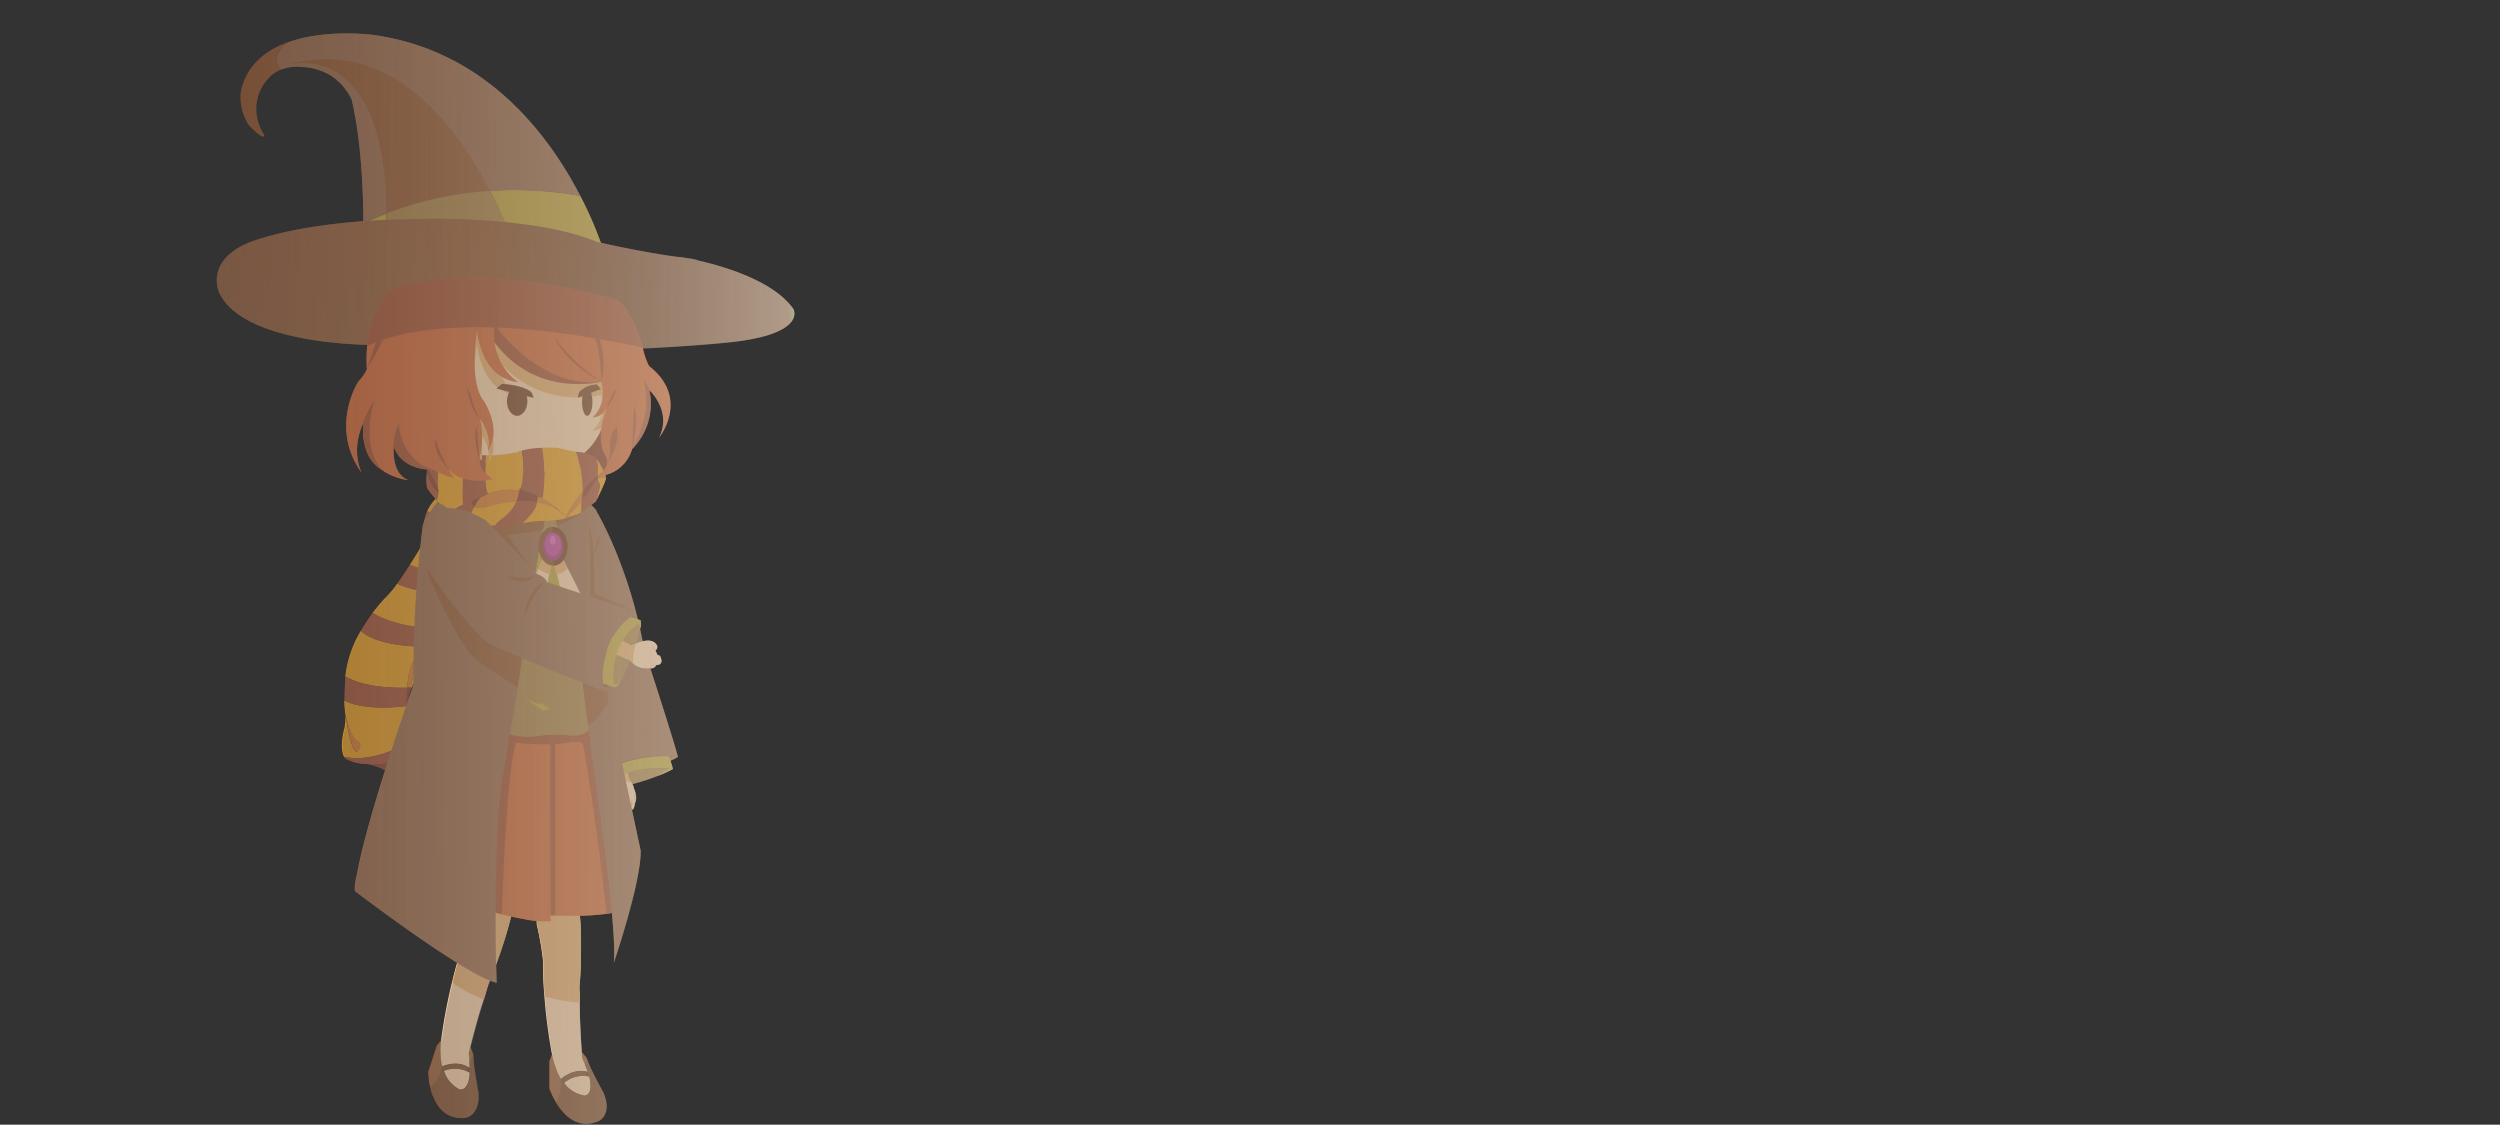 <svg xmlns="http://www.w3.org/2000/svg" xmlns:xlink="http://www.w3.org/1999/xlink" viewBox="0 0 758 341"><rect x="0" y="0" width="758" height="341" fill="#333333" stroke="none"/><defs><style>.cls-1{isolation:isolate;}.cls-2{fill:#e39b1d;}.cls-3{fill:#d2772a;}.cls-4{fill:#984934;}.cls-5{fill:#7f3526;}.cls-6{fill:none;}.cls-7{fill:#8a5330;}.cls-8{fill:#f6d6b2;}.cls-9{fill:#704126;}.cls-10{fill:#59321e;}.cls-11{fill:#e2ac6e;}.cls-12{fill:#90654c;}.cls-13{fill:#a18046;}.cls-14{fill:#f9d9b5;}.cls-15{fill:#e5af6e;}.cls-16{fill:#b7a238;}.cls-17{fill:#cc6335;}.cls-18{fill:#9d4b31;}.cls-19{fill:url(#linear-gradient);}.cls-20{fill:#9b4934;}.cls-21{fill:#d5772a;}.cls-22{fill:#e69e1d;}.cls-23{fill:#913a30;}.cls-24{fill:#f9dab6;}.cls-25{fill:#7f492b;}.cls-26{fill:#6b3822;}.cls-27{fill:#9e3089;}.cls-28{fill:#bc40a1;}.cls-29{fill:#d860c1;}.cls-30{fill:#cf6335;}.cls-31{fill:#6b3c22;}.cls-32{mix-blend-mode:overlay;fill:url(#linear-gradient-2);}.cls-33{opacity:0.4;mix-blend-mode:multiply;fill:url(#linear-gradient-3);}.cls-34{fill:#fff;}</style><linearGradient id="linear-gradient" x1="94.22" y1="117.14" x2="224.37" y2="86.79" gradientTransform="translate(-33.22 -3.22) rotate(-1.78)" gradientUnits="userSpaceOnUse"><stop offset="0" stop-color="#90654c"/><stop offset="0.67" stop-color="#8a5330"/><stop offset="1" stop-color="#6d4530"/></linearGradient><linearGradient id="linear-gradient-2" x1="66.09" y1="175.04" x2="241.22" y2="175.04" gradientUnits="userSpaceOnUse"><stop offset="0" stop-color="#f2deb6" stop-opacity="0"/><stop offset="0.99" stop-color="#f4e9d7" stop-opacity="0.6"/><stop offset="1" stop-color="#c7e1b7" stop-opacity="0.8"/></linearGradient><linearGradient id="linear-gradient-3" x1="103.61" y1="174.44" x2="272.92" y2="177.06" gradientUnits="userSpaceOnUse"><stop offset="0" stop-color="#564339"/><stop offset="0.22" stop-color="#564339" stop-opacity="0.87"/><stop offset="0.61" stop-color="#564339" stop-opacity="0.52"/><stop offset="1" stop-color="#564339" stop-opacity="0.1"/></linearGradient></defs><title>character9_7</title><g class="cls-1"><g id="Layer_1" data-name="Layer 1"><path class="cls-2" d="M133.87,149.18l.18.18a.39.39,0,0,1,.1-.08Z" transform="translate(-0.36 0.4)"/><path class="cls-3" d="M156.93,151.74c-4.72.22-11.5.4-14.74-.09a73.9,73.9,0,0,1-8-2.37.39.39,0,0,0-.1.08c.94.88,5.75,4.76,18.29,5.8.45-.41.86-.77,1.24-1.07A26.41,26.41,0,0,1,156.93,151.74Z" transform="translate(-0.36 0.4)"/><path class="cls-2" d="M133.21,154a8.1,8.1,0,0,1-.47,2.24c2.93,1.46,7.65,3.08,14.83,3.78,1.67-1.79,3.37-3.54,4.77-4.82-12.54-1-17.35-4.92-18.29-5.8a14.44,14.44,0,0,0-4.14,5.15c.42.31.94.65,1.58,1C132.5,153.54,133.21,154,133.21,154Z" transform="translate(-0.36 0.4)"/><path class="cls-2" d="M127.37,195.63a10.77,10.77,0,0,0-.77,2.77,13,13,0,0,1,.41-2.78c-4.24-.15-13.12-.93-17.24-4.73a33.61,33.61,0,0,0-4.69,13.84c2.36,1.34,8,3.67,18.72,3.37.23-2.89.8-6.32,2.2-8.58,0,0,1.93-5.67-1.12,8.54h.3a22.94,22.94,0,0,1,2.76-4.84s1.15-1.6,1.12-5.52c0,0,.07-.75.27-2C129.18,195.65,128.47,195.66,127.37,195.63Z" transform="translate(-0.36 0.4)"/><path class="cls-2" d="M104.79,212a26,26,0,0,0,.3,4.09c.25,1.34,1.49,7.28,3.85,8.3a1.72,1.72,0,0,1,0,2.65s-1.57,3.66-3.81-10.48a21.82,21.82,0,0,1-.3,3.73s-1.69,5.41-.15,8.75c3.19.78,9.94,1.11,20.52-4.72a7.78,7.78,0,0,0-.69-2.84h0a2.93,2.93,0,0,1-.69-1.79,17.93,17.93,0,0,1-.17-6l-.08,0S111.32,215.42,104.79,212Z" transform="translate(-0.36 0.4)"/><path class="cls-2" d="M117.13,180.94a48.63,48.63,0,0,0-3.78,4.52c2.76,1.66,8,3.9,17.06,4.69a69.81,69.81,0,0,1,3.46-10.73c-3.66-.22-9.13-.9-13.06-2.87A27.68,27.68,0,0,1,117.13,180.94Z" transform="translate(-0.36 0.4)"/><path class="cls-2" d="M128.81,161.73a6,6,0,0,0,.46,1.49c.07-.37.14-.73.22-1.07Z" transform="translate(-0.36 0.4)"/><path class="cls-2" d="M142.66,165.38c-3.77-.27-9.12-1-12.86-3-.32.55-.53.89-.53.89s-2.07,3.59-4.61,7.59a43.06,43.06,0,0,0,11.92,3,43.14,43.14,0,0,1,4.08-6.12S141.45,166.75,142.66,165.38Z" transform="translate(-0.36 0.4)"/><path class="cls-3" d="M125.23,224.32c.52-.29,1.06-.59,1.6-.91l.12-.07a7.74,7.74,0,0,1-2.41-1.86h0A7.78,7.78,0,0,1,125.23,224.32Z" transform="translate(-0.36 0.4)"/><path class="cls-3" d="M125.36,230.45a57.12,57.12,0,0,1-7.54,3.18h0s5.56,4.61,15,.71c0,0,11.5-6,17.34-6,0,0-11.51-.87-19.29-3.4C128.41,227.61,125.36,230.45,125.36,230.45Z" transform="translate(-0.36 0.4)"/><path class="cls-3" d="M133.21,154s-.71-.42-1.72,1.58c.38.21.79.43,1.25.66A8.1,8.1,0,0,0,133.21,154Z" transform="translate(-0.36 0.4)"/><path class="cls-3" d="M129.49,162.15c-.08.34-.15.7-.22,1.07,0,0,.21-.34.53-.89Z" transform="translate(-0.36 0.4)"/><path class="cls-3" d="M105.09,216.09l0-.27.12.74v-.09C105.13,216.35,105.11,216.22,105.09,216.09Z" transform="translate(-0.36 0.4)"/><path class="cls-3" d="M109,227a1.72,1.72,0,0,0,0-2.65c-2.36-1-3.6-7-3.85-8.3,0,.13,0,.26.07.38v.09C107.4,230.7,109,227,109,227Z" transform="translate(-0.36 0.4)"/><path class="cls-3" d="M126,199.52c-1.4,2.26-2,5.69-2.2,8.58l1.08,0C127.93,193.85,126,199.52,126,199.52Z" transform="translate(-0.36 0.4)"/><path class="cls-3" d="M127.37,195.63H127a13,13,0,0,0-.41,2.78A10.77,10.77,0,0,1,127.37,195.63Z" transform="translate(-0.36 0.4)"/><path class="cls-4" d="M131.49,155.54c-.64-.38-1.16-.72-1.58-1a11.3,11.3,0,0,0-.7,2,12.51,12.51,0,0,0-.4,5.19l.68.42A27.89,27.89,0,0,1,131.49,155.54Z" transform="translate(-0.36 0.4)"/><path class="cls-4" d="M129.8,162.33c3.74,2,9.09,2.78,12.86,3,1.3-1.47,3.08-3.45,4.91-5.4-7.18-.7-11.9-2.32-14.83-3.78A38,38,0,0,1,129.8,162.33Z" transform="translate(-0.36 0.4)"/><path class="cls-5" d="M131.49,155.54a27.89,27.89,0,0,0-2,6.61l.31.18a38,38,0,0,0,2.94-6.13C132.28,156,131.87,155.75,131.49,155.54Z" transform="translate(-0.36 0.4)"/><path class="cls-4" d="M120.81,176.55c3.93,2,9.4,2.65,13.06,2.87a54.36,54.36,0,0,1,2.71-5.62,43.06,43.06,0,0,1-11.92-3C123.43,172.75,122.09,174.78,120.81,176.55Z" transform="translate(-0.36 0.4)"/><path class="cls-4" d="M109.77,190.89c4.12,3.8,13,4.58,17.24,4.73a2.64,2.64,0,0,1,1.22-1.85,18.19,18.19,0,0,0-.86,1.86c1.1,0,1.81,0,2,0,.2-1.33.54-3.23,1.08-5.5-9-.79-14.3-3-17.06-4.69A55.68,55.68,0,0,0,109.77,190.89Z" transform="translate(-0.36 0.4)"/><path class="cls-5" d="M128.23,193.77a2.64,2.64,0,0,0-1.22,1.85h.36A18.19,18.19,0,0,1,128.23,193.77Z" transform="translate(-0.36 0.4)"/><path class="cls-5" d="M124.43,210.16a22.37,22.37,0,0,1,.75-2.11h-.3Z" transform="translate(-0.36 0.4)"/><path class="cls-4" d="M123.7,213.46a45.43,45.43,0,0,1,.1-5.36c-10.69.3-16.36-2-18.72-3.37l0,.39s-.3,3.49-.26,6.88c6.53,3.42,18.81,1.68,18.81,1.68l.08,0c0-.07,0-.13,0-.2Z" transform="translate(-0.36 0.4)"/><path class="cls-5" d="M124.43,210.16a21.67,21.67,0,0,0-.73,3.29C124,212.26,124.21,211.17,124.43,210.16Z" transform="translate(-0.36 0.4)"/><path class="cls-5" d="M123.7,213.46h0a21.67,21.67,0,0,1,.73-3.29l.45-2.1-1.08,0A45.43,45.43,0,0,0,123.7,213.46Z" transform="translate(-0.36 0.4)"/><path class="cls-4" d="M111.76,231.25l.61.16c11.23.14,13-4.1,12.86-7.09-10.58,5.83-17.33,5.5-20.52,4.72a4.16,4.16,0,0,0,.24.47A13,13,0,0,0,111.76,231.25Z" transform="translate(-0.36 0.4)"/><path class="cls-5" d="M125.23,224.32c.13,3-1.63,7.23-12.86,7.09,1.28.35,4.28,1.24,5.45,2.22a57.12,57.12,0,0,0,7.54-3.18s3-2.84,5.48-5.5a23.75,23.75,0,0,1-3.89-1.61l-.12.07C126.29,223.73,125.75,224,125.23,224.32Z" transform="translate(-0.36 0.4)"/><path class="cls-6" d="M176.9,320.49a9.32,9.32,0,0,1-1.65,1.71l2.52.26C177.52,321.85,177.23,321.2,176.9,320.49Z" transform="translate(-0.36 0.4)"/><path class="cls-6" d="M174,323.07a7.56,7.56,0,0,1-4.76.87,13.76,13.76,0,0,0,1.38,2.86Z" transform="translate(-0.36 0.4)"/><path class="cls-7" d="M179.05,322.6a19.09,19.09,0,0,1-.87-2.24l-1.43-1.76c.08,1.18.15,1.89.15,1.89.33.71.62,1.36.87,2Z" transform="translate(-0.36 0.4)"/><path class="cls-7" d="M170.57,326.81s0,.33,0,.93c0,1.59.11,5,.07,8.58a18.32,18.32,0,0,1-1.73-2.49,24.09,24.09,0,0,1-2-4.19V321.3l.82-2.11a23.22,23.22,0,0,0,1.42,4.76A14,14,0,0,0,170.57,326.81Z" transform="translate(-0.36 0.4)"/><path class="cls-8" d="M176,275.28c.32,3.08.45,6.45.48,9.59.07,6.57-.29,12.19-.29,12.19-.38,1.53,0,3.68-.06,6.5,0,5.37.38,11.89.62,15.05.08,1.17.14,1.88.14,1.88.09.2.19.39.27.59.22.45.41.88.58,1.28l0,.1.22.52c.08.21.16.43.24.63l0,0a6.15,6.15,0,0,1,.33,1v0h0l0,0v0a5.12,5.12,0,0,0-.72-.19,7,7,0,0,0-2.65,0,9.25,9.25,0,0,0-3,1.11c-.22.13-.43.25-.62.38h0c-.37.25-.67.48-.87.63l-.14.12-.08.07c-.12-.19-.24-.39-.34-.57a13,13,0,0,1-1-2.15l0-.13a23,23,0,0,1-1.42-4.76,162.69,162.69,0,0,1-2.27-17.48c-.5-5.81-.43-10.42-.43-10.42l0-.41a87.94,87.94,0,0,0-1.94-11.15C164.1,277.17,175,265.77,176,275.28Z" transform="translate(-0.36 0.4)"/><path class="cls-8" d="M171.36,327.93a9.62,9.62,0,0,0,6.27,3.87s2.89-.13,1.38-5.81A9,9,0,0,0,171.36,327.93Z" transform="translate(-0.36 0.4)"/><path class="cls-9" d="M177.89,324.48l.37,1.38a9.11,9.11,0,0,0-6.9,2.06c-.29-.38-.56-.76-.79-1.11C171,326.38,174.19,323.75,177.89,324.48Z" transform="translate(-0.36 0.4)"/><path class="cls-9" d="M179,326l-.4-1.33s.09,0,.13,0C178.9,325.15,178.92,325.62,179,326Z" transform="translate(-0.36 0.4)"/><path class="cls-9" d="M183.26,330.86s-2.45-4.46-4-7.76l-1.1-2.74c.21,1.48-.44,2-.44,2,.35.82.67,1.68.9,2.36.15.46.28.9.38,1.28,1.51,5.7-1.39,5.81-1.39,5.81a9.61,9.61,0,0,1-6.27-3.89c-.29-.38-.56-.76-.79-1.11,0,0,0,.33,0,.93,0,0-.27,4.8-1.64,6.09a18.32,18.32,0,0,0,1.73,2.49l.46.54c2.44,2.72,6,4.69,10.79,2.61C181.91,339.47,186.08,337.58,183.26,330.86Z" transform="translate(-0.36 0.4)"/><path class="cls-10" d="M179,326a6.3,6.3,0,0,0-.76-.14l-.37-1.38a4,4,0,0,1,.73.17v0Z" transform="translate(-0.36 0.4)"/><path class="cls-10" d="M170.57,326.81s.65.95.79,1.11l.08-.07-.79-1.12Z" transform="translate(-0.36 0.4)"/><path class="cls-11" d="M176,275.28c.32,3.08.45,6.45.48,9.59.07,6.57-.29,12.19-.29,12.19-.38,1.53,0,3.68-.06,6.5a45.27,45.27,0,0,1-10.63-1.85c-.5-5.81-.43-10.42-.43-10.42l0-.41c-.26-4.12-3-16.15-3-16.15C163.05,272.18,175,265.77,176,275.28Z" transform="translate(-0.36 0.4)"/><path class="cls-6" d="M142.48,319a9.74,9.74,0,0,1-2.1,1.11l2.33,1C142.65,320.43,142.58,319.73,142.48,319Z" transform="translate(-0.36 0.4)"/><path class="cls-6" d="M138.88,320.49a7.55,7.55,0,0,1-4.79-.66,13.71,13.71,0,0,0,.42,3.15Z" transform="translate(-0.36 0.4)"/><path class="cls-7" d="M143.88,321.62a20,20,0,0,1-.14-2.4l-.81-2.11-.45,1.84c.1.78.17,1.48.23,2.15Z" transform="translate(-0.36 0.4)"/><path class="cls-7" d="M134.51,323s-.1.32-.27.9c-.46,1.52-1.45,4.76-2.6,8.18a18.22,18.22,0,0,1-.88-2.92,23.24,23.24,0,0,1-.57-4.59l2.59-7.93,1.44-1.75a23.48,23.48,0,0,0-.14,5A14.07,14.07,0,0,0,134.51,323Z" transform="translate(-0.36 0.4)"/><path class="cls-8" d="M155.69,275.7c-.65,3-1.58,6.27-2.52,9.26-2,6.27-4.07,11.49-4.07,11.49-.84,1.35-1.18,3.5-2.08,6.17-1.71,5.09-3.34,11.42-4.09,14.49-.29,1.14-.45,1.84-.45,1.84,0,.22.06.43.08.64.06.49.11,1,.15,1.4v.1c0,.19,0,.38,0,.56l0,.68,0,0a6.25,6.25,0,0,1,0,1.06v0h0v.06a4.5,4.5,0,0,0-.63-.41,7,7,0,0,0-2.5-.87,9.32,9.32,0,0,0-3.17.13,6.72,6.72,0,0,0-.71.17h0c-.43.12-.79.25-1,.33l-.17.06a.26.26,0,0,1-.1,0c0-.21-.11-.44-.15-.64a14.2,14.2,0,0,1-.28-2.35v-.15a22.73,22.73,0,0,1,.14-5,160.42,160.42,0,0,1,3.28-17.32c1.32-5.68,2.82-10,2.82-10s.07-.26.11-.39A89.88,89.88,0,0,0,142,275.91C143.79,273.79,157.71,266.35,155.69,275.7Z" transform="translate(-0.36 0.4)"/><path class="cls-8" d="M134.91,324.29a9.65,9.65,0,0,0,4.76,5.64s2.79.77,3.12-5.1A9,9,0,0,0,134.91,324.29Z" transform="translate(-0.36 0.4)"/><path class="cls-9" d="M142.19,323.05l-.08,1.42a9.13,9.13,0,0,0-7.2-.18,13.68,13.68,0,0,1-.4-1.31C135.09,322.72,138.9,321.2,142.19,323.05Z" transform="translate(-0.36 0.4)"/><path class="cls-9" d="M142.79,324.84l0-1.39a.75.75,0,0,1,.12.07C142.94,324,142.81,324.45,142.79,324.84Z" transform="translate(-0.36 0.4)"/><path class="cls-9" d="M145.31,330.78s-.94-5-1.37-8.61l-.2-2.95c-.25,1.47-1,1.77-1,1.77.07.88.1,1.8.11,2.52,0,.48,0,.94,0,1.33-.33,5.89-3.13,5.09-3.13,5.09a9.66,9.66,0,0,1-4.75-5.64,13.68,13.68,0,0,1-.4-1.31s-.13.32-.3.89c0,0-1.74,4.48-3.45,5.27a18.22,18.22,0,0,0,.88,2.92c.09.21.17.44.26.65,1.48,3.34,4.26,6.33,9.45,5.84C141.35,338.55,145.9,338,145.31,330.78Z" transform="translate(-0.36 0.4)"/><path class="cls-10" d="M142.79,324.84a6,6,0,0,0-.68-.37l.08-1.42a3.46,3.46,0,0,1,.63.39h0Z" transform="translate(-0.36 0.4)"/><path class="cls-10" d="M134.51,323s.32,1.12.4,1.31l.1,0-.4-1.32Z" transform="translate(-0.36 0.4)"/><path class="cls-11" d="M155.69,275.7c-.65,3-1.58,6.27-2.52,9.26-2,6.27-4.07,11.49-4.07,11.49-.84,1.35-1.18,3.5-2.08,6.17a44.1,44.1,0,0,1-9.52-5.07c1.32-5.68,2.82-10,2.82-10s.07-.26.11-.39c1-4,2.17-16.28,2.17-16.28C144.35,268.72,157.71,266.35,155.69,275.7Z" transform="translate(-0.36 0.4)"/><path class="cls-12" d="M195.64,196.44c-4.36-24.94-14.27-41.54-14.27-41.54-.5-2.34-9.24-6.71-9.24-6.71-4.5,4.72-4,19.34-4,19.34l.52,6.13,2.89,24.7Z" transform="translate(-0.36 0.4)"/><path class="cls-12" d="M191.9,185s12,36.33,14,44a25.16,25.16,0,0,0-2.72-.17c-4.72-.12-14.76.54-23.66,6.91-.42.29-.85.62-1.27,1l-5.72-31.3-1.39-9.39,13.49-4.52Z" transform="translate(-0.36 0.4)"/><path class="cls-7" d="M205.88,229.05s-11.1,6.17-27.65,7.69A35.88,35.88,0,0,1,205.88,229.05Z" transform="translate(-0.36 0.4)"/><path class="cls-12" d="M204.42,228.88l-3.84,2.57a32.68,32.68,0,0,0,5.3-2.4l-1.18-.68Z" transform="translate(-0.36 0.4)"/><polygon class="cls-12" points="178.28 235.37 177.87 237.14 182.51 236.58 178.83 236.35 178.28 235.37"/><path class="cls-12" d="M180.3,239.43c.3-.24.6-.47.91-.68,8.53-6.22,18.33-6.33,21.82-6.13.44,0,.78,0,1,.07l.33,0-1-.58-.24.43a31.5,31.5,0,0,0-21.94,6.16h0l-.48-.85Z" transform="translate(-0.36 0.4)"/><path class="cls-13" d="M184.33,238.94h-.05a71.37,71.37,0,0,0,15.47-4.1v0h0a41.21,41.21,0,0,0,4.58-2.08l-.33,0-.94-.11a31.5,31.5,0,0,0-21.94,6.16c-.57.43-.85.69-.85.69,1.28-.12,2.51-.28,3.72-.45Z" transform="translate(-0.36 0.4)"/><path class="cls-14" d="M183,241.48a3,3,0,0,0,2.42-.36,1,1,0,0,1,.51-.06c.24,0,.51.26.51.26a1.24,1.24,0,0,1,.28.48,6,6,0,0,0,2.79,2.82,14.9,14.9,0,0,0,1.24,1.8c.57,0,.83-.87.93-1.4,1,.45,1.14-1.8,1.14-1.8,1-1.85-.21-4.43-.21-4.43a6.13,6.13,0,0,0-.69-1.82,3.79,3.79,0,0,0-.42-.66,2.42,2.42,0,0,0-.43-.51l-.07-.05h0a5.53,5.53,0,0,0-4.34-.26,10.51,10.51,0,0,0-1.06,1.32,5.15,5.15,0,0,0-.49.89h0Z" transform="translate(-0.36 0.4)"/><path class="cls-15" d="M191.68,245s.71-2.21.21-3A16.81,16.81,0,0,0,191.68,245Z" transform="translate(-0.36 0.4)"/><path class="cls-15" d="M192.82,243.23s.3-2.57-.14-3.14Z" transform="translate(-0.36 0.4)"/><path class="cls-16" d="M184.33,238.94l-4,.49-.8-3.64c8.9-6.37,18.94-7,23.66-6.91.54,1.56,1,2.89,1.2,3.85a27.81,27.81,0,0,1-4.58,2.08h0l3.27-2.19.06,0a31.27,31.27,0,0,0-12.33,1.25,36.47,36.47,0,0,0-4,1.54h0a29.6,29.6,0,0,0-5.62,3.37h.06Z" transform="translate(-0.36 0.4)"/><path class="cls-15" d="M185.6,236.8a10.44,10.44,0,0,1,6.32.17,3.79,3.79,0,0,0-.42-.66,2.42,2.42,0,0,0-.43-.51l-.07-.06h0l-.25-1.89a36.47,36.47,0,0,0-4,1.54h0l-.11.11A10.51,10.51,0,0,0,185.6,236.8Z" transform="translate(-0.36 0.4)"/><path class="cls-7" d="M185.35,194.29s-9.93-4.88-13.66.77l-.19,3.3,1.46-3.05A24.61,24.61,0,0,1,185.35,194.29Z" transform="translate(-0.36 0.4)"/><path class="cls-17" d="M188.63,250.77s-.9-3.48-1.33-6.41a11.12,11.12,0,0,1-.13-3.41c.07-.33.21-.52.42-.54l-.74-7.33V233l-1.66-16.54-4.8-.34-12.82-.91H152.85l-3.15,22.56-5.16,36.9s4.63,1.42,9.93,2.64h0c1.48.34,3,.66,4.51.93a31.33,31.33,0,0,0,8.34.69v-1.81a105.28,105.28,0,0,0,14-.12,42.1,42.1,0,0,0,5.14-.73,21.19,21.19,0,0,0,2.06-.55,11.15,11.15,0,0,0,2.48-1.06Z" transform="translate(-0.36 0.4)"/><path class="cls-18" d="M167.36,277.11s-.37-49.56,0-55.77,1.33.24,1.33.24v55.59Z" transform="translate(-0.36 0.4)"/><path class="cls-18" d="M188.55,275.71a21.19,21.19,0,0,1-2.06.55,16.2,16.2,0,0,1-2.28.4c-3-29.19-7.11-51.54-7.11-51.54-.55-.76-3.8-.49-3.8-.49-5.82,1.39-16.48.15-16.48.15-2.78,8.49-3.9,41.48-4.3,52a78.65,78.65,0,0,1-8-2.18l5.16-36.9,3.15-22.56h14.71l12.82.91L186.84,233v.1l.32,7.87.13,3.41Z" transform="translate(-0.36 0.4)"/><path class="cls-13" d="M179.23,213.13l-.32-2.25L176.65,204l-3-.73-19.1,6.32-1.65,12a21.54,21.54,0,0,0,12.66.86s5.57-.15,6.66,0c0,0,5.55,1.31,7.75-2.87Z" transform="translate(-0.36 0.4)"/><path class="cls-16" d="M176.12,212.49l-.94-1-10,3.68-8.1-5.55-.46-.31-.78-.52a9.65,9.65,0,0,0,.28-1.64c.3-3.39,1.12-8.35,2.17-13.87,0,0,1.26-10.32,2.79-21.82,0-.1,0-.19,0-.28.47-3.5,1-7.11,1.46-10.56.19-1.36.38-2.69.57-4,.31-2.07.61-4,.9-5.83a75.62,75.62,0,0,1,1.93-9.64,74,74,0,0,1,1.9,9.53c.06.32.11.64.16,1,.2,1.28.41,2.63.62,4l-3,.83h0c-.17.93-.38,2.13-.65,3.58,1.57-.35,3-.74,4.17-1.14,2.2,15.27,4.52,34.56,4.52,34.56.83,6,1.5,11.46,1.82,15.1A18.89,18.89,0,0,0,176.12,212.49Z" transform="translate(-0.36 0.4)"/><path class="cls-13" d="M160.06,192.82s10.14,4.52,15.9,4.58-12.19,15.74-12.19,15.74l-11.44-4.73,4.38-12.09" transform="translate(-0.36 0.4)"/><path class="cls-12" d="M186.46,291.47c1-9.31-4.47-47.12-4.47-47.12-1.08-7.5-2.26-16.23-3.43-25.21-1.28-9.93-2.56-20.17-3.69-29.41C172.62,171.32,171,156.9,171,156.9s7-16.12,7.56-6.8.84,34.5.84,34.5c.48,2.48,1.06,5.39,1.71,8.61,1.14,5.69,2.51,12.32,3.93,19.11,4.53,21.7,9.56,45.11,9.56,45.11C194.85,266.78,186.46,291.47,186.46,291.47Z" transform="translate(-0.36 0.4)"/><path class="cls-12" d="M168.81,150.69l-.76,1-2,2.56,0,.07s-.15.78-.42,2.23c-.17.93-.38,2.13-.65,3.58,0,.31-.11.63-.17,1-.73,4-1.71,9.58-2.79,16.16-.15.89-.3,1.8-.44,2.72-1.21,7.39-2.52,15.85-3.74,24.66q-.24,1.73-.51,3.45l-.24,1.56c-2.16,13.76-5.27,28-5.8,40.06-1.22,27.58-.39,47.87-.39,47.87C141.2,295.2,108,269.82,108,269.82c-.24-1.06,0-3,.63-5.51,3.17-17.69,17.11-57.11,17.11-57.11a361.18,361.18,0,0,1,2.74-47.82c0-2.43,6.12-9.61,6.12-9.61a10.09,10.09,0,0,1,1.93,1.85l27.51-.79,3.83-.11Z" transform="translate(-0.36 0.4)"/><path class="cls-7" d="M179.58,167.94s1.16-.29,1.66-3.74c0,0,.28-1.77.91-1.8a11.49,11.49,0,0,0-.14,1.86s-2.2,4.33-2,5.57Z" transform="translate(-0.36 0.4)"/><polyline class="cls-5" points="185.13 127.01 167.4 142.26 178.83 146.48 187.88 140.81 188.89 127.7"/><path class="cls-16" d="M116.09,90.3c-.31,2.79-.57,5.4-.78,7.85l-.77.38-4.23-.6c-.92-5.76.12-23.09.12-23.09.07-2.62.09-5.1.09-7.5,2.36-1.12,4.71-2.12,7-3A211.59,211.59,0,0,1,116.09,90.3Z" transform="translate(-0.36 0.4)"/><path class="cls-16" d="M158,79.43a134.88,134.88,0,0,0-9.13-22,113.12,113.12,0,0,1,27.42,1.57,112.38,112.38,0,0,1,8.34,20.63L148.75,91.31s-1.18.2-3.11.5c1.29-2.65,2.06-4.32,2.06-4.32Z" transform="translate(-0.36 0.4)"/><path class="cls-12" d="M87.66,12.43c11.63-4.2,25.86-2.24,25.86-2.24,34,4.65,53.13,30.1,62.81,48.86-12.68-2.34-38.77-4.6-65.81,8.29C110.51,46.46,108,34,107,29.82a17.84,17.84,0,0,0-6.14-7.19,18.43,18.43,0,0,0-4.29-1.93l-.29-.09a16,16,0,0,0-4.35-.69,13.17,13.17,0,0,0-6.31.77h0S81.14,17.28,87.66,12.43Z" transform="translate(-0.36 0.4)"/><path class="cls-7" d="M148.91,57.48a106,106,0,0,0-31.35,6.83c-.55-46.28-22-47-30.28-45C118.45,10.39,138.37,37.25,148.91,57.48Z" transform="translate(-0.36 0.4)"/><path class="cls-13" d="M158,79.43,147.7,87.49s-.77,1.67-2.06,4.32c-5.43.86-16.82,2.56-24.93,3.11a54.24,54.24,0,0,1-5.4,3.23c.21-2.45.47-5.06.78-7.85a211.59,211.59,0,0,0,1.47-26,106,106,0,0,1,31.35-6.83A134.88,134.88,0,0,1,158,79.43Z" transform="translate(-0.36 0.4)"/><path class="cls-7" d="M75.84,37.58c4.86,5,4.65,3,4.65,3a12.26,12.26,0,0,1-1.49-3,13.5,13.5,0,0,1,2.89-14.39l0,0c.16-.18.32-.35.5-.53l.13-.11a9.94,9.94,0,0,1,3.05-1.88v0s-4.47-3.38,2-8.23C81,14.84,75.19,19.25,73.41,27.23A15.61,15.61,0,0,0,75.84,37.58Z" transform="translate(-0.36 0.4)"/><path class="cls-19" d="M240.92,93.29c-5.83-8.4-20.65-12.82-28.62-14.65a13.86,13.86,0,0,0-3.52-.74h0c-1.11-.21-1.76-.31-1.76-.31l-1.53-.13c-12-1.68-24.19-4.55-24.19-4.55h0c-20.64-8.54-57.47-6.85-57.47-6.85-33.47.61-48.41,7.26-48.41,7.26-13.06,5.7-8.6,15-8.6,15,7.42,16,46,15.83,46,15.83l36.92.49c30.91,2.79,70.11-1.18,70.11-1.18C245.43,101.27,240.92,93.29,240.92,93.29Z" transform="translate(-0.36 0.4)"/><path class="cls-14" d="M188.41,107.61s-.27,8.12-5.17,20.74l-.33.82-.23.57a19,19,0,0,1-2.85,4.83c-6.94,8.59-19.4,8.68-19.4,8.68a30.81,30.81,0,0,1-12.11-3s0,0,0,0a20.59,20.59,0,0,1-1.91-1.08h0a20.39,20.39,0,0,1-2.62-1.93h0a21.79,21.79,0,0,1-6.43-10.13,22.54,22.54,0,0,1-1-6.15l-3.16-22.77,2.27-1.38,33,1.81Z" transform="translate(-0.36 0.4)"/><path class="cls-13" d="M178.56,219.14l-.88-.54a4.13,4.13,0,0,1-1,.71,2.67,2.67,0,0,1-1.33.32c-5.11-3.06-12-7.56-18.06-11.55q.27-1.72.51-3.45c1.22-8.81,2.53-17.27,3.74-24.66l.68,1.07c2.61,1.55,2.51,3,2.51,3l1.89,1.07,8.21,4.63C176,199,177.28,209.21,178.56,219.14Z" transform="translate(-0.36 0.4)"/><path class="cls-7" d="M153.79,167.79,161.58,180c-1.21,7.39-2.52,15.85-3.74,24.66q-.24,1.73-.51,3.45c-7.2-4.76-13.11-8.79-13.11-8.79-6.09-6.42-14.09-25.59-14.09-25.59-.65-30.89,20-11.58,20-11.58Z" transform="translate(-0.36 0.4)"/><path class="cls-7" d="M185,212.32a50.25,50.25,0,0,1-3.89,5.45,3.52,3.52,0,0,1-2,1.4l0,0h0a1.58,1.58,0,0,1-.38,0l-.12-.07c-1.28-9.93-2.56-20.17-3.69-29.41l6.19,3.48C182.2,198.9,183.57,205.53,185,212.32Z" transform="translate(-0.36 0.4)"/><path class="cls-13" d="M169.15,159c-1.22.4-2.6.79-4.17,1.14.27-1.45.48-2.65.65-3.58h0l3-.83C168.82,156.78,169,157.88,169.15,159Z" transform="translate(-0.36 0.4)"/><path class="cls-7" d="M163.16,156.66l2.47-.11c-.17.93-.38,2.13-.65,3.58-.75.18-1.55.35-2.39.51a84.48,84.48,0,0,1-8.52,1.09l7.06,9.47,1.11,1.49-1.15-1.21-13.4-14.1Z" transform="translate(-0.36 0.4)"/><path class="cls-7" d="M178.26,153.08s-1.21,3.3-9.11,5.91c-.17-1.11-.33-2.21-.48-3.27Z" transform="translate(-0.36 0.4)"/><path class="cls-6" d="M181.59,144.91c0-.08,0-.15,0-.23h0C181.6,144.76,181.59,144.83,181.59,144.91Z" transform="translate(-0.36 0.4)"/><path class="cls-6" d="M181.21,151c-.08.22-.15.42-.23.59C181.05,151.39,181.13,151.19,181.21,151Z" transform="translate(-0.36 0.4)"/><path class="cls-6" d="M181.85,148.67c-.06.22-.12.41-.18.6Q181.76,149,181.85,148.67Z" transform="translate(-0.36 0.4)"/><path class="cls-6" d="M181.59,143.51c0-.18,0-.35,0-.53C181.58,143.16,181.58,143.33,181.59,143.51Z" transform="translate(-0.36 0.4)"/><path class="cls-6" d="M181.59,140.9c0-.17,0-.32-.06-.5C181.56,140.58,181.57,140.73,181.59,140.9Z" transform="translate(-0.36 0.4)"/><path class="cls-6" d="M182.2,146.69c0,.2,0,.37-.07.55C182.15,147.06,182.18,146.89,182.2,146.69Z" transform="translate(-0.36 0.4)"/><path class="cls-6" d="M182.05,147.77l-.12.57Z" transform="translate(-0.36 0.4)"/><path class="cls-20" d="M129.79,142.4c0-.53.09-.89.09-.89a5.91,5.91,0,0,1,0-1.64c.53-3.05,4.12-2.1,4.12-2.1a32.16,32.16,0,0,0-.84,10.17,56.93,56.93,0,0,0-3.29-6.43,9.78,9.78,0,0,0,3.36,7.25c0,.53-.3,2.31-.22,2.86-1.78-2.08-2.88-3.57-2.88-3.57C129.29,146.94,129.71,143.59,129.79,142.4Z" transform="translate(-0.36 0.4)"/><polygon class="cls-21" points="183.75 144.75 183.75 144.75 183.75 144.75 183.75 144.75"/><path class="cls-21" d="M181.6,144.68h0a2.83,2.83,0,0,0,0-.3C181.62,144.48,181.61,144.58,181.6,144.68Z" transform="translate(-0.36 0.4)"/><path class="cls-5" d="M129.88,141.51a56.93,56.93,0,0,1,3.29,6.43c0,.27,0,.54.07.82A9.78,9.78,0,0,1,129.88,141.51Z" transform="translate(-0.36 0.4)"/><path class="cls-22" d="M163.16,151.92a14.7,14.7,0,0,1,9,4.63c-2.76,1.37-8.6.53-13.36,1.72C161.22,155.7,162.8,154.17,163.16,151.92Z" transform="translate(-0.36 0.4)"/><path class="cls-21" d="M163.37,150.12c.48.17,1,.36,1.46.57a25.69,25.69,0,0,1,7.35,5.86,14.7,14.7,0,0,0-9-4.63C163.33,150.83,163.37,150.12,163.37,150.12Z" transform="translate(-0.36 0.4)"/><path class="cls-22" d="M158.19,147.76c-.08.2-.15.41-.24.58l.14,0-.29,0a6.35,6.35,0,0,0,.06-.72Z" transform="translate(-0.36 0.4)"/><path class="cls-5" d="M158.09,148.38c.55.15,2.71.77,5.28,1.74,0,0,0,.71-.21,1.8a28.14,28.14,0,0,0-6.3-.26,13.62,13.62,0,0,0,.94-3.33Z" transform="translate(-0.36 0.4)"/><path class="cls-21" d="M146,150.38l2.08-1a20,20,0,0,1,9.72-1.07,13.62,13.62,0,0,1-.94,3.33,37.5,37.5,0,0,0-7.56,1.24c-2.9.95-4.4.86-5.17.46A18.17,18.17,0,0,1,146,150.38Z" transform="translate(-0.36 0.4)"/><path class="cls-20" d="M146,150.38l-1.08.42a23.91,23.91,0,0,1,3.16-1.4l-2.08,1Z" transform="translate(-0.36 0.4)"/><path class="cls-20" d="M141.61,137.14a48.55,48.55,0,0,0,6.15.52c-.37,4.64-.48,9.65.52,11.65l-.2.09a23.91,23.91,0,0,0-3.16,1.4c-1.75.68-3.17,1.31-4.22,1.8,0-1.53-.1-6.54.18-11.67a4.57,4.57,0,0,0,1-.51S142.83,138.25,141.61,137.14Z" transform="translate(-0.36 0.4)"/><path class="cls-5" d="M141.61,137.14c1.22,1.11.28,3.28.28,3.28a4.57,4.57,0,0,1-1,.51c.07-1.3.16-2.6.28-3.86Z" transform="translate(-0.36 0.4)"/><path class="cls-5" d="M144.13,153.36a1.52,1.52,0,0,1-.73-1.72l2.6-1.26A18.17,18.17,0,0,0,144.13,153.36Z" transform="translate(-0.36 0.4)"/><path class="cls-20" d="M140.7,152.6c0,.31,0,.48,0,.48a21.51,21.51,0,0,1,2.68-1.44,1.52,1.52,0,0,0,.73,1.72,7.83,7.83,0,0,0-1.22,4.54c-1.53-1.17-3.34-1.08-4.71-2.42l.36-1.8S139.31,153.26,140.7,152.6Z" transform="translate(-0.36 0.4)"/><path class="cls-20" d="M144.92,150.8l1.08-.42h0l-2.6,1.26h0C143.91,151.33,144.41,151.06,144.92,150.8Z" transform="translate(-0.36 0.4)"/><path class="cls-21" d="M174.9,136.58l-1.73-.37,2,.41Z" transform="translate(-0.36 0.4)"/><path class="cls-22" d="M176.49,155h0c-1.35.95-3.21,1-4.31,1.56,0,0,2.1-2.41,4.55-5.09C176.56,152.34,176.81,154.12,176.49,155Z" transform="translate(-0.36 0.4)"/><path class="cls-22" d="M164.88,150.7a50,50,0,0,0-.09-15.34c1.52-.07,3.08-.06,4.58,0,1.38.33,2.69.62,3.79.86h0l1.73.37h0a30,30,0,0,1,2.18,11.86,2.74,2.74,0,0,0-.54.76s-4.54,5.62-4.36,7.35a25.69,25.69,0,0,0-7.35-5.86Z" transform="translate(-0.36 0.4)"/><path class="cls-21" d="M176.54,149.2a2.74,2.74,0,0,1,.54-.76,21.19,21.19,0,0,1-.35,3c-2.45,2.68-4.55,5.09-4.55,5.09C172,154.82,176.54,149.2,176.54,149.2Z" transform="translate(-0.36 0.4)"/><path class="cls-22" d="M181,151.56c.08-.17.15-.37.23-.59,0-.05.44-1.65.46-1.7s.12-.38.18-.6.05-.22.08-.33l.12-.57c0-.17,0-.35.08-.53s.05-.35.07-.55-.62-1.54-.61-1.78c0-.08,0-.15,0-.23.83-.76,2.14-.2,2.51-.34-.07,1.48-3.13,7.31-3.13,7.31v-.08Z" transform="translate(-0.36 0.4)"/><path class="cls-21" d="M181.62,144.38c0-.09,0-.19,0-.28a3.27,3.27,0,0,1,2.5.24h0c-.37.14-1.68-.42-2.51.34C181.61,144.58,181.62,144.48,181.62,144.38Z" transform="translate(-0.36 0.4)"/><polygon class="cls-20" points="172.8 136.61 172.8 136.61 172.81 136.62 172.8 136.61"/><path class="cls-20" d="M175.12,136.62l1.43.3-1.65-.34Z" transform="translate(-0.36 0.4)"/><path class="cls-20" d="M176.55,136.86v.06l0-.07Z" transform="translate(-0.36 0.4)"/><path class="cls-20" d="M176.53,136.85l0,.07-.13-.08Z" transform="translate(-0.36 0.4)"/><path class="cls-20" d="M176.42,136.84l.13.08-1.43-.3Z" transform="translate(-0.36 0.4)"/><path class="cls-20" d="M143.4,151.64h0a21.51,21.51,0,0,0-2.68,1.44s0-.17,0-.48c1.05-.49,2.47-1.12,4.22-1.8C144.41,151.06,143.91,151.33,143.4,151.64Z" transform="translate(-0.36 0.4)"/><path class="cls-20" d="M163.16,151.92c-.36,2.25-1.94,3.78-4.34,6.35h0c-1.54.39-3,.75-4.39,1.06-1.76.41-2.94-.65-4-.42,1.35-2,4.81-3.2,6.42-7.25A28.14,28.14,0,0,1,163.16,151.92Z" transform="translate(-0.36 0.4)"/><polygon class="cls-20" points="158.46 158.68 158.46 158.68 158.46 158.68 158.46 158.68"/><path class="cls-20" d="M161.13,149.1a21.47,21.47,0,0,1,3.7,1.59c-.49-.21-1-.4-1.46-.57h0Z" transform="translate(-0.36 0.4)"/><path class="cls-23" d="M158.19,147.76l2.94,1.34a20.45,20.45,0,0,0-3-.72l-.14,0C158,148.17,158.11,148,158.19,147.76Z" transform="translate(-0.36 0.4)"/><path class="cls-23" d="M161.13,149.1l2.24,1h0c-2.57-1-4.73-1.59-5.28-1.74A20.45,20.45,0,0,1,161.13,149.1Z" transform="translate(-0.36 0.4)"/><path class="cls-20" d="M158.19,147.76c1.17-2.94.8-7.86.27-11.52a27.46,27.46,0,0,1,6.33-.88,50,50,0,0,1,.09,15.34h0a21.47,21.47,0,0,0-3.7-1.59Z" transform="translate(-0.36 0.4)"/><path class="cls-22" d="M133.44,148.92a4.6,4.6,0,0,0-.27-1,32.16,32.16,0,0,1,.84-10.17s3.17,4.53,6.87,3.16c-.28,5.13-.21,10.14-.18,11.67-1.39.66-2.14,1.08-2.14,1.08l-.36,1.8c-.77-.74-1.83-1.31-2.52-2-1-1-1.91-.94-2.66-1.82-.08-.55.27-2.33.22-2.86Z" transform="translate(-0.36 0.4)"/><path class="cls-21" d="M141.16,137.07c-.12,1.26-.21,2.56-.28,3.86-3.7,1.37-6.87-3.16-6.87-3.16a19.29,19.29,0,0,1,4.89-1.24A16,16,0,0,0,141.16,137.07Z" transform="translate(-0.36 0.4)"/><path class="cls-21" d="M133.24,148.76c0-.28-.06-.55-.07-.82a4.6,4.6,0,0,1,.27,1Z" transform="translate(-0.36 0.4)"/><path class="cls-20" d="M176.73,151.46c1.88-2.06,3.34-5.36,4.87-6.78,0,.08,0,.15,0,.23,0,.24.63,1.56.61,1.78s0,.37-.07.55,0,.36-.08.53l-.12.57c0,.11-.05.23-.08.33s-.12.42-.18.6-.44,1.65-.46,1.7c-.08.22-.07.25-.14.42a.75.75,0,0,0-.06.13l0,.13-.31.24c-.76.59-2,1.58-4.18,3.1h0C176.81,154.12,176.56,152.34,176.73,151.46Z" transform="translate(-0.36 0.4)"/><path class="cls-5" d="M181.62,144.38a2.83,2.83,0,0,1,0,.3c-1.53,1.42-3,4.72-4.87,6.78a21.19,21.19,0,0,0,.35-3c1.12-1.2,2.84-3.54,4.53-4.34C181.61,144.19,181.62,144.29,181.62,144.38Z" transform="translate(-0.36 0.4)"/><path class="cls-20" d="M181.93,148.34c0,.11-.05.23-.08.33C181.88,148.57,181.9,148.45,181.93,148.34Z" transform="translate(-0.36 0.4)"/><path class="cls-20" d="M181.59,143.51c0,.19,0,.4,0,.59h0C181.61,143.91,181.6,143.71,181.59,143.51Z" transform="translate(-0.36 0.4)"/><path class="cls-20" d="M182.13,147.24c0,.18,0,.36-.08.53C182.08,147.6,182.1,147.42,182.13,147.24Z" transform="translate(-0.36 0.4)"/><path class="cls-20" d="M181,151.65" transform="translate(-0.36 0.4)"/><path class="cls-20" d="M181.67,149.27s-.44,1.65-.46,1.7S181.65,149.32,181.67,149.27Z" transform="translate(-0.36 0.4)"/><path class="cls-20" d="M181.57,143c0-.34.07-1.72,0-2.08C181.64,141.26,181.54,142.64,181.57,143Z" transform="translate(-0.36 0.4)"/><path class="cls-20" d="M181.59,144.91c0,.24.63,1.56.61,1.78C182.22,146.47,181.58,145.15,181.59,144.91Z" transform="translate(-0.36 0.4)"/><path class="cls-20" d="M181.61,144.1c0,.09,0,.19,0,.28,0-.09,0-.19,0-.28Z" transform="translate(-0.36 0.4)"/><path class="cls-22" d="M147.76,137.66l1.56,0a45.2,45.2,0,0,0,7.68-.91h0a11.75,11.75,0,0,1,1.46-.54c.53,3.66.9,8.58-.27,11.52l-.33-.15a6.35,6.35,0,0,1-.06.72,20,20,0,0,0-9.72,1.07l.2-.09C147.28,147.31,147.39,142.3,147.76,137.66Z" transform="translate(-0.36 0.4)"/><path class="cls-22" d="M142.91,157.9a7.83,7.83,0,0,1,1.22-4.54c.77.4,2.27.49,5.17-.46a37.5,37.5,0,0,1,7.56-1.24c-1.61,4.05-5.07,5.22-6.42,7.25a1.15,1.15,0,0,1-.49,0A26,26,0,0,1,142.91,157.9Z" transform="translate(-0.36 0.4)"/><path class="cls-20" d="M181.23,150.92a7.13,7.13,0,0,1-.25.73l-.12-.12Z" transform="translate(-0.36 0.4)"/><path class="cls-20" d="M174.91,136.59H175l.11,0a12.1,12.1,0,0,1,5.09,1.28c.12,0,.19.12.23.13h0a3.8,3.8,0,0,1,.73.64c.15.58.25,1.13.34,1.65a.19.19,0,0,0,0,.07c0,.17,0,.33.06.5.05.37,0,1.74,0,2.07s0,.36,0,.54,0,.39,0,.58c-1.69.81-3.41,3.15-4.53,4.34A30,30,0,0,0,174.91,136.59Z" transform="translate(-0.36 0.4)"/><path class="cls-22" d="M182.48,140.65a28.61,28.61,0,0,1,1.64,3.69,3.28,3.28,0,0,0-2.51-.25c0-.19,0-.38,0-.58s0-.34,0-.54.08-1.7,0-2.07c0-.17,0-.33-.06-.5a.19.19,0,0,1,0-.07c-.09-.52-.19-1.07-.34-1.65A12,12,0,0,1,182.48,140.65Z" transform="translate(-0.36 0.4)"/><path class="cls-15" d="M188.41,107.61s-.27,8.12-5.17,20.74l-.33.82a4.14,4.14,0,0,1-2.9,1,9.93,9.93,0,0,0,3.11-7.46,11.77,11.77,0,0,0-.46-3.34h0s-19.6,5.21-32.42-12h0c1.31,8.69,7.29,12.17,7.29,12.17C146.08,118.43,145.06,104.3,145,104c0,.42-2.7,15.35,2.1,21.39,0,0,5.31,8,1.56,14.39a3.12,3.12,0,0,1-.31.49l0,.06v-.07l.31-2.22a13.67,13.67,0,0,0-2.75-7.31,24.83,24.83,0,0,1,.53,8.44,20.39,20.39,0,0,1-2.62-1.93h0a21.79,21.79,0,0,1-6.43-10.13,22.54,22.54,0,0,1-1-6.15l-3.16-22.77,2.27-1.38,33,1.81Z" transform="translate(-0.36 0.4)"/><path class="cls-24" d="M167.9,170.31a11.56,11.56,0,0,0-1,3.35c-1.34,6.34-2.5,18.85-2.5,18.85l-7.28-3.21c.33-3.39,4.35-12.63,6.46-17.29.76-1.69,1.27-2.76,1.27-2.76Z" transform="translate(-0.36 0.4)"/><path class="cls-24" d="M179.91,188.61l-7.07,3.64s-1.91-12.27-3.62-18.55a12.33,12.33,0,0,0-1.27-3.39l3-1.25s.63,1.15,1.55,2.9C174.93,176.54,179.37,185.29,179.91,188.61Z" transform="translate(-0.36 0.4)"/><path class="cls-15" d="M167.9,170.31a11.56,11.56,0,0,0-1,3.35,7.85,7.85,0,0,1-3.32-1.65c.76-1.69,1.27-2.76,1.27-2.76Z" transform="translate(-0.36 0.4)"/><path class="cls-15" d="M172.51,172a6.51,6.51,0,0,1-3.29,1.74,12.33,12.33,0,0,0-1.27-3.39l3-1.25S171.59,170.21,172.51,172Z" transform="translate(-0.36 0.4)"/><path class="cls-25" d="M172.44,165.1c.1,3.25-1.78,5.93-4.23,6s-4.49-2.49-4.59-5.74,1.79-5.92,4.23-6S172.34,161.87,172.44,165.1Z" transform="translate(-0.36 0.4)"/><path class="cls-26" d="M172.44,165.1c.1,3.25-1.78,5.93-4.23,6l-.36-11.73C170.3,159.3,172.34,161.87,172.44,165.1Z" transform="translate(-0.36 0.4)"/><path class="cls-27" d="M167.9,161c-1.68.06-3,2-2.92,4.34s1.49,4.2,3.18,4.15,3-2,2.92-4.33S169.59,160.94,167.9,161Zm.22,7.27c-1.4.05-2.58-1.5-2.64-3.45s1-3.57,2.43-3.61,2.59,1.5,2.65,3.45S169.53,168.22,168.12,168.26Z" transform="translate(-0.36 0.4)"/><ellipse class="cls-28" cx="168.02" cy="164.73" rx="2.54" ry="3.53" transform="translate(-5.31 5.61) rotate(-1.75)"/><path class="cls-29" d="M167.94,162.11c-.53,0-.93.62-.91,1.34s.46,1.3,1,1.28.92-.61.9-1.34S168.46,162.09,167.94,162.11Z" transform="translate(-0.36 0.4)"/><path class="cls-13" d="M194.29,190.59a64.72,64.72,0,0,1-5.66,15.56l-1.73,1.77s-1.57-1-1.57-1.53-.82-6.43-.82-6.43l2.94-5.46,2.19-3.91,2.56-1.38,2.35-.71Z" transform="translate(-0.36 0.4)"/><polygon class="cls-7" points="191.89 185.63 190.2 187.07 191.89 188.09 192.49 186.86 191.89 185.63"/><polygon class="cls-7" points="182.29 205.6 182.69 208.42 184.26 208.89 185.5 207.25 182.29 205.6"/><polyline class="cls-15" points="189.16 199.46 180.64 196.1 184.34 191.8 191.55 195.75"/><path class="cls-14" d="M197.21,202.2a5.1,5.1,0,0,1-2.19-.09,4.89,4.89,0,0,1-2.62-1.26,5.71,5.71,0,0,1-1.05-1.2l-1.85-.6a3.35,3.35,0,0,0,.2-.37.07.07,0,0,1,0-.05,19,19,0,0,1,2.16-3.29s.6-.33,1.47-.7c1.88-.77,5.07-1.63,6.24.71a1.31,1.31,0,0,1-.5,1.48s.23.46.68,1.45c0,0,.86-.39,1.13,1.45,0,0,.35,1.51-1.64,1.52C199.27,201.25,199,202.44,197.21,202.2Z" transform="translate(-0.36 0.4)"/><path class="cls-15" d="M192.4,200.85a5.71,5.71,0,0,1-1.05-1.2s-1.93-.59-1.93-.63-.57-.62-.52-.74-.38-1-.36-1.05c.37-.71,2.41-.8,3.35-1.89,0,0,.6-.33,1.47-.7A11.73,11.73,0,0,0,192.4,200.85Z" transform="translate(-0.36 0.4)"/><path class="cls-15" d="M199.27,201.25a9.9,9.9,0,0,1-1.87-.08A2.14,2.14,0,0,0,199.27,201.25Z" transform="translate(-0.36 0.4)"/><path class="cls-15" d="M197.21,202.2a7.79,7.79,0,0,1-2-.24A7,7,0,0,1,197.21,202.2Z" transform="translate(-0.36 0.4)"/><path class="cls-15" d="M199.78,198.28a6.36,6.36,0,0,1,.3,1.14S200.56,199.43,199.78,198.28Z" transform="translate(-0.36 0.4)"/><path class="cls-15" d="M199.1,196.83a2.32,2.32,0,0,0-.92-1.17A2.57,2.57,0,0,0,199.1,196.83Z" transform="translate(-0.36 0.4)"/><path class="cls-12" d="M193.15,185.12l-24.9-8.31-2.06-.69s-.18-1.43-3-2.46l-10.84-11.4-4.63-4.88s-24-15-17.47,15.18c0,0,11.49,17.3,18.69,22.45,0,0,22.17,9.57,34.47,14.05a3.24,3.24,0,0,0,2.05-1.45,4.53,4.53,0,0,0,.43-.76,4.47,4.47,0,0,1-.77.64,1.83,1.83,0,0,1-1.62.39,6.52,6.52,0,0,1-.25-1.1c-.78-4.58,1.52-11,1.84-11.83,2.39-5.16,5.27-7.45,6.59-8.28a4.13,4.13,0,0,1,.71-.4,6.06,6.06,0,0,1,.13.67,6.88,6.88,0,0,1,0,1.56,6.59,6.59,0,0,0,.5-1.37A5,5,0,0,0,193.15,185.12Z" transform="translate(-0.36 0.4)"/><path class="cls-16" d="M194.55,187.63l-1.52-.5-.54-.19-.84-.27c-1.32.83-4.2,3.12-6.59,8.28-.32.86-2.62,7.25-1.84,11.83l1.87.71.34.12,1.1.41a3.24,3.24,0,0,0,2.1-1.87c-1,1-1.65,1-2,.87-1.22-3.89,1-10.17,1.34-11,2.7-5.86,6.17-7.35,6.19-7.36a5.93,5.93,0,0,1,.15,1.89A4,4,0,0,0,194.55,187.63Z" transform="translate(-0.36 0.4)"/><path class="cls-7" d="M166.19,176.12s-5.29,0-6.85,10.1C159.34,186.22,164.13,175.43,166.19,176.12Z" transform="translate(-0.36 0.4)"/><path class="cls-7" d="M163.16,173.66a6.42,6.42,0,0,1-9.09.66S161.33,175.67,163.16,173.66Z" transform="translate(-0.36 0.4)"/><path class="cls-7" d="M178.85,158.33s1,17.67.45,22.17l13.85,4.62-12.6-5.7S181,165.2,178.85,158.33Z" transform="translate(-0.36 0.4)"/><path class="cls-30" d="M197.25,110.62s-1-1.29-2-5.64c-.09-.33-.17-.68-.26-1,0,0-3.65-11.36-7.67-13.43,0,0-41.74-12.56-68.9-2.88,0,0-5.56,6.09-6.71,16.89a38,38,0,0,0-.1,6.88s-.23,1.24-2.64,3.94c0,0-8.89,13.82,1.08,27.62-.26-.49-3.38-6.78.47-15.16-.11.78-1.83,15,13.86,17.41-.56-.14-5.2-1.54-4.65-10.36,0,0,2.22,6.82,11.92,7.14,0,0,4.21,2.33,6.55,2.41a5.89,5.89,0,0,1-1.76-2.53c1,.86,3.92,4.77,13.42,3a19.29,19.29,0,0,1-2.08-1.61,2.49,2.49,0,0,0-.3-.26l-.54-.51a5.79,5.79,0,0,1-1.06-4.76,23.78,23.78,0,0,0,0-11.17,13.81,13.81,0,0,1,2.76,7.32l-.32,2.29a5.14,5.14,0,0,0,.35-.55c3.75-6.38-1.56-14.39-1.56-14.39-4.8-6-2.11-21-2.11-21.39.09.34,1.11,14.47,12.55,15.6,0,0-6-3.48-7.29-12.17,0,0,13.47,15.75,32.43,12,0,0,2.1,6.37-2.64,10.8,0,0,2.58.3,4.31-2.77-.33.75-3.66,8.71-.56,14.25,0,0,2.53,2.93-2.39,6.36A11.29,11.29,0,0,0,192,135.78a21.09,21.09,0,0,0,5.29-17.93s7,6.4,2.89,14.47C200.48,131.88,209.53,120.36,197.25,110.62Z" transform="translate(-0.36 0.4)"/><path class="cls-18" d="M111.78,110.92s2.79-8.45,4.08-11C115.86,99.88,118.71,100.78,111.78,110.92Z" transform="translate(-0.36 0.4)"/><path class="cls-18" d="M110.49,127.76a32.46,32.46,0,0,1,3.49-7.11s-4.87,14.17,2.46,21.58C116.44,142.23,109.57,139.66,110.49,127.76Z" transform="translate(-0.36 0.4)"/><path class="cls-18" d="M119.68,134.84a16,16,0,0,1,1.58-6.79s.41,11,10.35,13.93C131.61,142,122.33,142.72,119.68,134.84Z" transform="translate(-0.36 0.4)"/><path class="cls-18" d="M150.23,103.31s-.14-2.56,0-5.38c0,0,13.46,19.67,32.42,17.4C182.65,115.33,163,120.54,150.23,103.31Z" transform="translate(-0.36 0.4)"/><path class="cls-18" d="M184.35,123.29s2.93-4.13,2.93-5.9A18.84,18.84,0,0,0,184.35,123.29Z" transform="translate(-0.36 0.4)"/><path class="cls-18" d="M184.35,140.4s4.46-6.39,2.93-11.33a7.64,7.64,0,0,0-1.91,5.67S185.71,138.21,184.35,140.4Z" transform="translate(-0.36 0.4)"/><path class="cls-18" d="M197.25,117.85a10.49,10.49,0,0,0-1.77-3s3.38,8.92-3.52,20.9A19.26,19.26,0,0,0,197.25,117.85Z" transform="translate(-0.36 0.4)"/><path class="cls-18" d="M182.65,115.33s-10.61-5.14-14.29-13.81C168.36,101.52,172.5,108.58,182.65,115.33Z" transform="translate(-0.36 0.4)"/><path class="cls-18" d="M182.65,115.33s.34-11.79-5.17-21.75C177.48,93.58,185.83,103.56,182.65,115.33Z" transform="translate(-0.36 0.4)"/><path class="cls-18" d="M195.21,105c-57.06-12.42-78.92-2.68-83.54-.47,1.15-10.8,6.71-16.89,6.71-16.89,27.16-9.68,68.9,2.88,68.9,2.88,4,2.07,7.67,13.43,7.67,13.43C195,104.3,195.12,104.65,195.21,105Z" transform="translate(-0.36 0.4)"/><path class="cls-18" d="M192,135.77s2.3-8.38.61-13.32Z" transform="translate(-0.36 0.4)"/><path class="cls-18" d="M136.4,141.86s-4.86-4.65-4.11-9.3A45.83,45.83,0,0,0,136.4,141.86Z" transform="translate(-0.36 0.4)"/><path class="cls-18" d="M145.84,126.6s-2.65-2.2-3.86-9.21c0,0,.54-.33,1.93,5.06A23,23,0,0,0,145.84,126.6Z" transform="translate(-0.36 0.4)"/><path class="cls-18" d="M145.72,139s-2.19-7.52-.76-9.89" transform="translate(-0.36 0.4)"/><path class="cls-31" d="M152.52,116s5.92.13,8.9,2.44c0,0,.77,1.33.65,1.79l-11.23-2.82Z" transform="translate(-0.36 0.4)"/><ellipse class="cls-31" cx="156.8" cy="121.67" rx="3.1" ry="4.4"/><path class="cls-31" d="M181.38,116.17a7.58,7.58,0,0,0-5.34,2.24,5.9,5.9,0,0,0-.44,1.79l6.92-2.63Z" transform="translate(-0.36 0.4)"/><ellipse class="cls-31" cx="178.05" cy="121.93" rx="1.58" ry="4.14"/><path class="cls-32" d="M240.92,93.29c-5.83-8.4-20.65-12.82-28.62-14.65a13.86,13.86,0,0,0-3.52-.74h0c-1.11-.21-1.76-.31-1.76-.31l-1.53-.13C195.8,76.1,186,74,182.55,73.2a126.81,126.81,0,0,0-6.22-14.15c-.48-.92-1-1.87-1.51-2.82h0c-10.1-18.4-29-41.61-61.3-46,0,0-14.23-2-25.86,2.24h0C81,14.84,75.19,19.26,73.41,27.23a15.61,15.61,0,0,0,2.43,10.35c4.86,5,4.65,3,4.65,3a12.26,12.26,0,0,1-1.49-3,13.5,13.5,0,0,1,2.89-14.39l0,0c.16-.18.32-.35.5-.53l.13-.11a9.94,9.94,0,0,1,3.05-1.88h0a13.17,13.17,0,0,1,6.31-.77,16,16,0,0,1,4.35.69l.29.09a18.43,18.43,0,0,1,4.29,1.93A17.84,17.84,0,0,1,107,29.82c1,4.1,3.45,16.38,3.51,36.84-24.14,1.79-35.09,6.66-35.09,6.66-13.06,5.7-8.6,15-8.6,15,6.68,14.36,38.57,15.7,44.9,15.82,0,.11,0,.22,0,.34a38,38,0,0,0-.1,6.88s-.23,1.24-2.64,3.94c0,0-8.89,13.82,1.08,27.62-.26-.49-3.38-6.78.47-15.16a16.92,16.92,0,0,0,0,3.69c.6,8.72,6,10.75,6,10.75h0a18.63,18.63,0,0,0,7.9,3c-.56-.14-5.2-1.54-4.65-10.35a.69.69,0,0,0,0,.13,2.05,2.05,0,0,0,.08.19c2,5.42,7.25,6.57,10,6.78,0,.13,0,.27,0,.44-.08,1.2-.5,4.55.35,5.66,0,0,.86,1.16,2.27,2.85a13.09,13.09,0,0,0-2.5,3.61,11.3,11.3,0,0,0-.7,2,12.2,12.2,0,0,0-.34,1.48,3.72,3.72,0,0,0-.37,1.36s-.33,2.33-.76,6.43c-.82,1.36-1.9,3.14-3.08,5s-2.57,4-3.85,5.74a27.68,27.68,0,0,1-3.68,4.39,48.63,48.63,0,0,0-3.78,4.52,55.68,55.68,0,0,0-3.58,5.43,33.61,33.61,0,0,0-4.69,13.84l0,.39s-.3,3.49-.26,6.88a26,26,0,0,0,.3,4.09l0-.27.12.74a21.82,21.82,0,0,1-.3,3.73s-1.69,5.41-.15,8.75a4.16,4.16,0,0,0,.24.47,13,13,0,0,0,6.81,1.74l.61.16a25.2,25.2,0,0,1,4.73,1.75c-3.5,11.09-7,23.27-8.45,31.15-.6,2.52-.87,4.45-.63,5.51,0,0,17.71,13.55,31,21.77-.48,1.65-1,3.7-1.56,6a160.42,160.42,0,0,0-3.28,17.32h0l-1.44,1.74-2.59,7.93a23.24,23.24,0,0,0,.57,4.59,18.22,18.22,0,0,0,.88,2.92c.09.21.17.44.26.65,1.48,3.34,4.26,6.33,9.45,5.84,0,0,4.55-.51,4-7.77,0,0-.94-5-1.37-8.61l-.2-2.95-.81-2.11c.75-3.07,2.38-9.4,4.09-14.49a58.86,58.86,0,0,1,1.85-5.73,16.1,16.1,0,0,0,2,.68s-.08-2-.16-5.47c.72-2,1.58-4.46,2.43-7.14.76-2.42,1.5-5,2.11-7.49,1.23.27,2.49.54,3.73.76s2.69.45,3.93.59c.06.27.12.56.18.86a.08.08,0,0,0,0,.05s.15.62.36,1.58c.66,3.26,1.34,6.94,1.55,9.09l0,.48,0,.41s-.07,4.61.43,10.42a162.69,162.69,0,0,0,2.27,17.48h0L167,321.3v8.34a24.09,24.09,0,0,0,2,4.19,18.32,18.32,0,0,0,1.73,2.49l.46.54c2.44,2.72,6,4.69,10.79,2.61,0,0,4.17-1.89,1.35-8.61,0,0-2.45-4.46-4-7.76l-1.1-2.74-1.43-1.75c-.24-3.16-.67-9.68-.62-15.05,0-2.82-.32-5,.06-6.5,0,0,.36-5.62.29-12.19,0-2.48-.11-5.1-.31-7.61,1.73,0,3.48-.12,5.18-.27,1-.09,1.94-.2,2.86-.33h0a12.66,12.66,0,0,0,1.63-.26c.59,6.46.92,12.16.62,15.07,0,0,8.39-24.69,8.09-34,0,0-1.06-4.93-2.65-12.36.78,0,.92-1.85.92-1.85,1-1.85-.21-4.43-.21-4.43a7.3,7.3,0,0,0-.5-1.48,70.66,70.66,0,0,0,7.64-2.48v0h0a27.81,27.81,0,0,0,4.58-2.08c-.18-.67-.43-1.52-.75-2.5a13.69,13.69,0,0,0,2.27-1.18h0c-1.06-4.1-4.95-16.31-8.36-26.83a1.6,1.6,0,0,0,1.75-1c2,0,1.64-1.52,1.64-1.52-.27-1.84-1.13-1.45-1.13-1.45-.45-1-.68-1.45-.68-1.45a1.31,1.31,0,0,0,.5-1.48c-.84-1.68-2.71-1.71-4.4-1.31-.25-1.28-.51-2.54-.79-3.77a4,4,0,0,0,.14-2.64l-.81-.26c-4.81-19.81-12.37-32.47-12.37-32.47a4.89,4.89,0,0,0-1.81-2.15l1.11-.86.31-.24s3.06-5.83,3.13-7.31a4.37,4.37,0,0,0-1.5-.41h0a4.38,4.38,0,0,1,1.51.41l-.27-.71a11.23,11.23,0,0,0,8.11-7.85l0,0a19.33,19.33,0,0,0,5.26-17.86.06.06,0,0,1,0,0s7,6.4,2.89,14.47c.34-.44,9.39-12-2.89-21.7,0,0-1-1.26-2-5.44,14.24-.64,24.59-1.69,24.59-1.69C245.43,101.27,240.92,93.29,240.92,93.29Zm-117,119.24c.18-.83.36-1.63.52-2.37a22.37,22.37,0,0,1,.75-2.11c.17-.41.37-.83.58-1.26v.41S125,209.21,123.91,212.53Zm18.91,110.92Zm0,0Zm35.8,1.24Zm0,0Z" transform="translate(-0.36 0.4)"/><path class="cls-33" d="M240.92,93.29c-5.83-8.4-20.65-12.82-28.62-14.65a13.86,13.86,0,0,0-3.52-.74h0c-1.11-.21-1.76-.31-1.76-.31l-1.53-.13C195.8,76.1,186,74,182.55,73.2a126.81,126.81,0,0,0-6.22-14.15c-.48-.92-1-1.87-1.51-2.82h0c-10.1-18.4-29-41.61-61.3-46,0,0-14.23-2-25.86,2.24h0C81,14.84,75.19,19.26,73.41,27.23a15.61,15.61,0,0,0,2.43,10.35c4.86,5,4.65,3,4.65,3a12.26,12.26,0,0,1-1.49-3,13.5,13.5,0,0,1,2.89-14.39l0,0c.16-.18.32-.35.5-.53l.13-.11a9.94,9.94,0,0,1,3.05-1.88h0a13.17,13.17,0,0,1,6.31-.77,16,16,0,0,1,4.35.69l.29.09a18.43,18.43,0,0,1,4.29,1.93A17.84,17.84,0,0,1,107,29.82c1,4.1,3.45,16.38,3.51,36.84-24.14,1.79-35.09,6.66-35.09,6.66-13.06,5.7-8.6,15-8.6,15,6.68,14.36,38.57,15.7,44.9,15.82,0,.11,0,.22,0,.34a38,38,0,0,0-.1,6.88s-.23,1.24-2.64,3.94c0,0-8.89,13.82,1.08,27.62-.26-.49-3.38-6.78.47-15.16a16.92,16.92,0,0,0,0,3.69c.6,8.72,6,10.75,6,10.75h0a18.63,18.63,0,0,0,7.9,3c-.56-.14-5.2-1.54-4.65-10.35a.69.69,0,0,0,0,.13,2.05,2.05,0,0,0,.08.19c2,5.42,7.25,6.57,10,6.78,0,.13,0,.27,0,.44-.08,1.2-.5,4.55.35,5.66,0,0,.86,1.16,2.27,2.85a13.09,13.09,0,0,0-2.5,3.61,11.3,11.3,0,0,0-.7,2,12.2,12.2,0,0,0-.34,1.48,3.72,3.72,0,0,0-.37,1.36s-.33,2.33-.76,6.43c-.82,1.36-1.9,3.14-3.08,5s-2.57,4-3.85,5.74a27.68,27.68,0,0,1-3.68,4.39,48.63,48.63,0,0,0-3.78,4.52,55.68,55.68,0,0,0-3.58,5.43,33.61,33.61,0,0,0-4.69,13.84l0,.39s-.3,3.49-.26,6.88a26,26,0,0,0,.3,4.09l0-.27.12.74a21.82,21.82,0,0,1-.3,3.73s-1.69,5.41-.15,8.75a4.16,4.16,0,0,0,.24.47,13,13,0,0,0,6.81,1.74l.61.16a25.2,25.2,0,0,1,4.73,1.75c-3.5,11.09-7,23.27-8.45,31.15-.6,2.52-.87,4.45-.63,5.51,0,0,17.71,13.55,31,21.77-.48,1.65-1,3.7-1.56,6a160.42,160.42,0,0,0-3.28,17.32h0l-1.44,1.74-2.59,7.93a23.24,23.24,0,0,0,.57,4.59,18.22,18.22,0,0,0,.88,2.92c.09.21.17.44.26.65,1.48,3.34,4.26,6.33,9.45,5.84,0,0,4.55-.51,4-7.77,0,0-.94-5-1.37-8.61l-.2-2.95-.81-2.11c.75-3.07,2.38-9.4,4.09-14.49a58.86,58.86,0,0,1,1.85-5.73,16.1,16.1,0,0,0,2,.68s-.08-2-.16-5.47c.72-2,1.58-4.46,2.43-7.14.76-2.42,1.5-5,2.11-7.49,1.23.27,2.49.54,3.73.76s2.69.45,3.93.59c.06.27.12.56.18.86a.08.08,0,0,0,0,.05s.15.62.36,1.58c.66,3.26,1.34,6.94,1.55,9.09l0,.48,0,.41s-.07,4.61.43,10.42a162.69,162.69,0,0,0,2.27,17.48h0L167,321.3v8.34a24.09,24.09,0,0,0,2,4.19,18.32,18.32,0,0,0,1.73,2.49l.46.54c2.44,2.72,6,4.69,10.79,2.61,0,0,4.17-1.89,1.35-8.61,0,0-2.45-4.46-4-7.76l-1.1-2.74-1.43-1.75c-.24-3.16-.67-9.68-.62-15.05,0-2.82-.32-5,.06-6.5,0,0,.36-5.62.29-12.19,0-2.48-.11-5.1-.31-7.61,1.73,0,3.48-.12,5.18-.27,1-.09,1.94-.2,2.86-.33h0a12.66,12.66,0,0,0,1.63-.26c.59,6.46.92,12.16.62,15.07,0,0,8.39-24.69,8.09-34,0,0-1.06-4.93-2.65-12.36.78,0,.92-1.85.92-1.85,1-1.85-.21-4.43-.21-4.43a7.3,7.3,0,0,0-.5-1.48,70.66,70.66,0,0,0,7.64-2.48v0h0a27.81,27.81,0,0,0,4.58-2.08c-.18-.67-.43-1.52-.75-2.5a13.69,13.69,0,0,0,2.27-1.18h0c-1.06-4.1-4.95-16.31-8.36-26.83a1.6,1.6,0,0,0,1.75-1c2,0,1.64-1.52,1.64-1.52-.27-1.84-1.13-1.45-1.13-1.45-.45-1-.68-1.45-.68-1.45a1.31,1.31,0,0,0,.5-1.48c-.84-1.68-2.71-1.71-4.4-1.31-.25-1.28-.51-2.54-.79-3.77a4,4,0,0,0,.14-2.64l-.81-.26c-4.81-19.81-12.37-32.47-12.37-32.47a4.89,4.89,0,0,0-1.81-2.15l1.11-.86.31-.24s3.06-5.83,3.13-7.31a4.37,4.37,0,0,0-1.5-.41h0a4.38,4.38,0,0,1,1.51.41l-.27-.71a11.23,11.23,0,0,0,8.11-7.85l0,0a19.33,19.33,0,0,0,5.26-17.86.06.06,0,0,1,0,0s7,6.4,2.89,14.47c.34-.44,9.39-12-2.89-21.7,0,0-1-1.26-2-5.44,14.24-.64,24.59-1.69,24.59-1.69C245.43,101.27,240.92,93.29,240.92,93.29Zm-117,119.24c.18-.83.36-1.63.52-2.37a22.37,22.37,0,0,1,.75-2.11c.17-.41.37-.83.58-1.26v.41S125,209.21,123.91,212.53Zm18.91,110.92Zm0,0Zm35.8,1.24Zm0,0Z" transform="translate(-0.36 0.4)"/><rect class="cls-34" height="30"/><rect class="cls-34" x="758" y="302" height="39"/></g></g></svg>